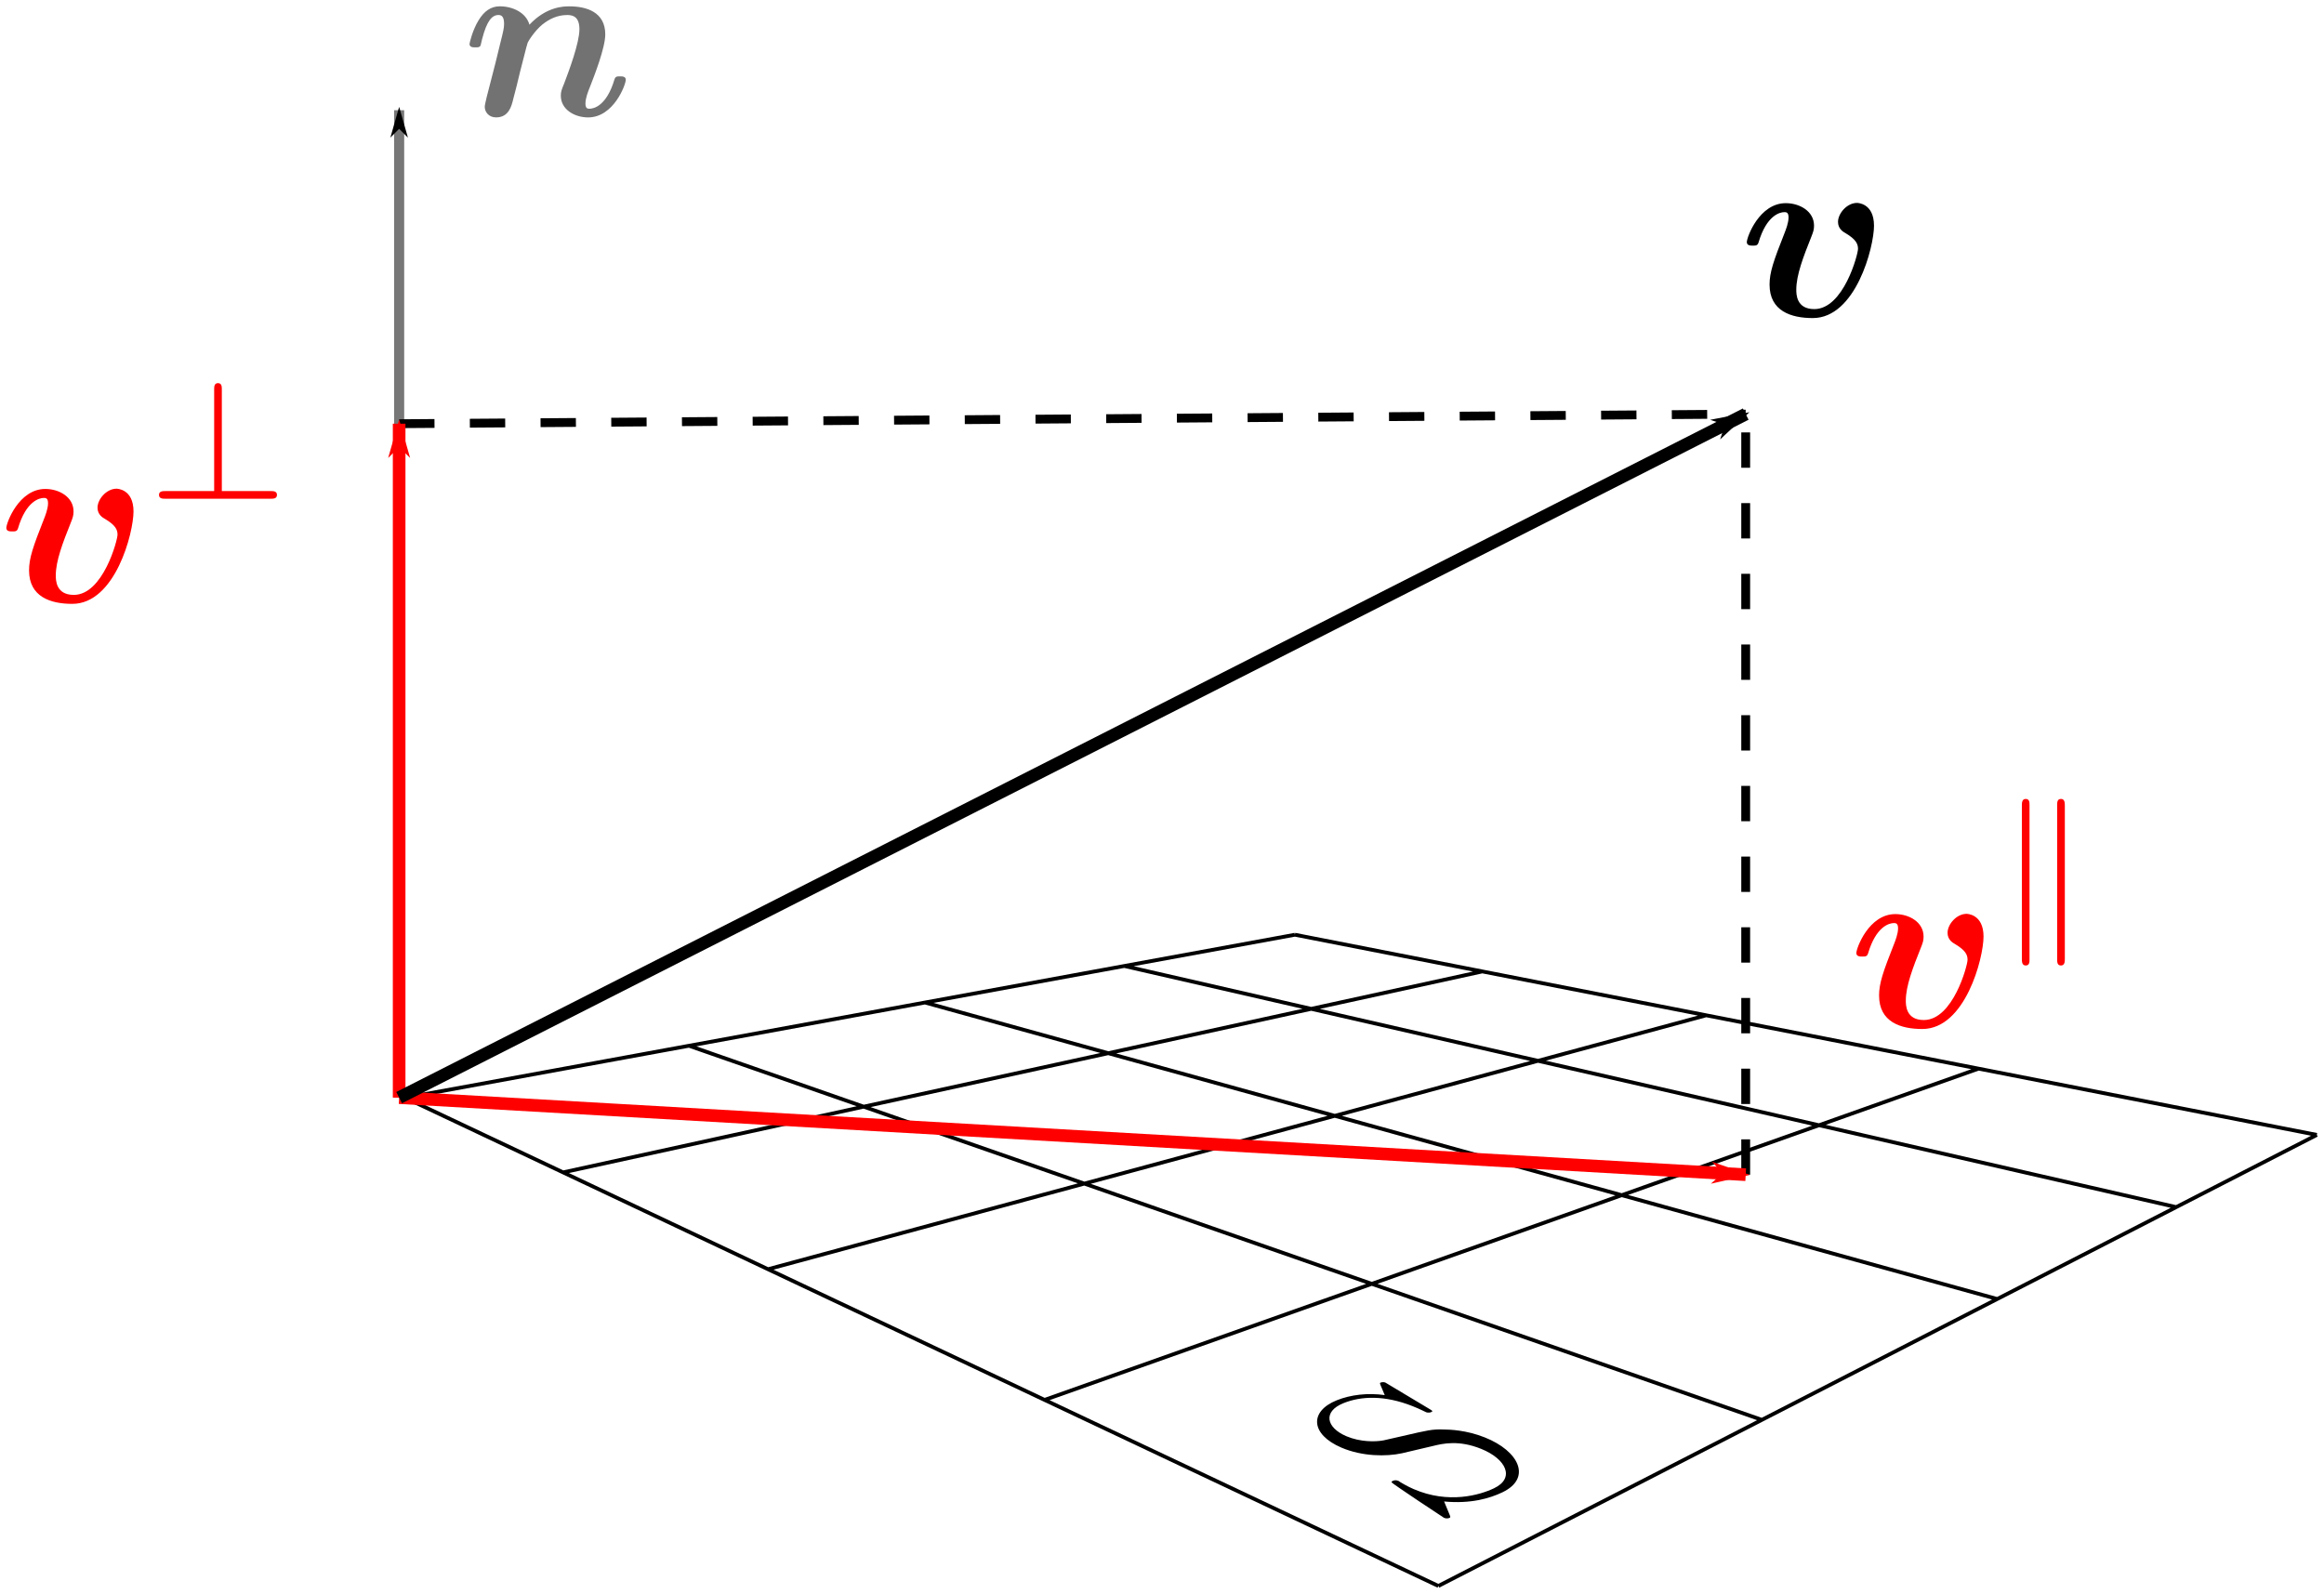 <?xml version="1.0" encoding="UTF-8"?>
<svg width="184.064" height="126.264" version="1.1" viewBox="0 0 184.064 126.264" xmlns="http://www.w3.org/2000/svg"><defs><marker id="Arrow1Lend" overflow="visible" orient="auto"><path transform="matrix(-.8 0 0 -.8 -10 0)" d="m0 0 5-5-17.5 5 17.5 5z" fill-rule="evenodd" stroke="#000" stroke-width="1pt"/></marker><marker id="Arrow1Lend1" overflow="visible" orient="auto"><path transform="matrix(-.8 0 0 -.8 -10 0)" d="m0 0 5-5-17.5 5 17.5 5z" fill="#f00" fill-rule="evenodd" stroke="#f00" stroke-width="1pt"/></marker></defs><g transform="translate(17.747 -241.323)"><g fill="none"><g stroke="#000"><path d="m99.651 318.273s-14.841-2.907-14.841-2.907m32.577 6.382l-17.736-3.474m39.304 7.7s-21.569-4.225-21.569-4.225m48.363 9.474s-26.794-5.249-26.794-5.249m-67.655-8.131l13.51-2.476m1.293 5.87s13.548-2.962 13.548-2.962m4.414 7.08l13.322-3.606m8.932 8.708l12.636-4.483m15.656 10.969l11.139-5.72m-79.647-9.986s-14.803-3.394-14.803-3.394m32.765 7.512s-17.962-4.118-17.962-4.118m40.216 9.22s-22.254-5.102-22.254-5.102m50.546 11.588l-28.292-6.486m-70.805-9.721s15.786-2.893 15.786-2.893m-1.269 6.908l16.072-3.514m1.867 8.475s16.095-4.357 16.095-4.357m6.635 10.643s15.619-5.541 15.619-5.541m14.119 13.765s14.173-7.279 14.173-7.279m-84.58-12.192l-14.518-4.015m32.456 8.976s-17.939-4.961-17.939-4.961m40.669 11.247l-22.73-6.286m52.468 14.51s-29.738-8.224-29.738-8.224m-73.877-11.836l18.691-3.426m-4.855 8.251l19.372-4.236m-1.897 10.33l19.836-5.37m2.932 13.31l19.798-7.024m11.096 17.798l18.642-9.574m-126.094-15.94l12.508 5.911 16.23 7.67 21.905 10.352 31.187 14.738m-45.515-37.966l-13.836-4.825m31.311 10.92l-17.475-6.094m40.243 14.034s-22.768-7.94-22.768-7.94m53.662 18.714l-30.894-10.774m-76.558-14.74s22.479-4.12 22.479-4.12m-9.971 10.031l23.807-5.206m-7.576 12.876l25.052-6.782m-3.147 17.134l25.915-9.194m5.272 23.932l25.622-13.158" color="#000000" stroke-width=".3"/><path d="m120.515 334.376v-60.25" color="#000000" stroke-dasharray="2.8, 2.8" stroke-width=".7"/><path d="m13.866 274.887 106.649-0.761" color="#000000" stroke-dasharray="2.8, 2.8" stroke-width=".7"/><path d="m13.866 328.271v-78.217" color="#000000" marker="none" marker-end="url(#Arrow1Lend)" opacity=".534" stroke-width=".8"/></g><g><path d="m13.866 328.271v-53.384" color="#000000" marker="none" marker-end="url(#Arrow1Lend1)" stroke="#f00"/><path d="m13.866 328.271 106.649 6.105" color="#000000" marker="none" marker-end="url(#Arrow1Lend1)" stroke="#f00"/><path d="m13.866 328.271 106.649-54.145" color="#000000" marker="none" marker-end="url(#Arrow1Lend)" stroke="#000"/></g></g><path d="m130.676 259.197c0-1.801-1.326-1.801-1.346-1.801-0.792 0-1.504 0.831-1.504 1.504 0 0.554 0.416 0.792 0.594 0.891 0.831 0.495 0.99 0.851 0.99 1.247 0 0.435-1.148 4.77-3.463 4.77-1.425 0-1.425-1.187-1.425-1.544 0-1.148 0.554-2.593 1.187-4.176 0.158-0.396 0.218-0.574 0.218-0.891 0-1.148-1.148-1.781-2.236-1.781-2.098 0-3.087 2.692-3.087 3.087 0 0.277 0.297 0.277 0.475 0.277 0.237 0 0.376 0 0.455-0.257 0.633-2.137 1.682-2.395 2.039-2.395 0.139 0 0.336 0 0.336 0.416 0 0.455-0.237 1.029-0.297 1.187-0.91 2.296-1.207 3.186-1.207 4.136 0 2.098 1.702 2.652 3.424 2.652 3.404 0 4.849-5.621 4.849-7.323z" stroke-width="1.649"/><g fill="#f00" stroke-width="1.649"><path d="m-7.173 281.836c0-1.801-1.326-1.801-1.346-1.801-0.792 0-1.504 0.831-1.504 1.504 0 0.554 0.416 0.792 0.594 0.891 0.831 0.495 0.99 0.851 0.99 1.247 0 0.435-1.148 4.77-3.464 4.77-1.425 0-1.425-1.187-1.425-1.544 0-1.148 0.554-2.593 1.188-4.176 0.158-0.396 0.218-0.574 0.218-0.891 0-1.148-1.148-1.781-2.236-1.781-2.098 0-3.087 2.692-3.087 3.087 0 0.277 0.297 0.277 0.475 0.277 0.237 0 0.376 0 0.455-0.257 0.633-2.137 1.682-2.395 2.038-2.395 0.139 0 0.336 0 0.336 0.416 0 0.455-0.238 1.029-0.297 1.187-0.91 2.296-1.207 3.186-1.207 4.136 0 2.098 1.702 2.652 3.424 2.652 3.404 0 4.849-5.621 4.849-7.323z"/><path d="m-0.178 272.174c0-0.211 0-0.501-0.304-0.501-0.303 0-0.303 0.29-0.303 0.515v8.035h-3.853c-0.224 0-0.515 0-0.515 0.303 0 0.303 0.29 0.303 0.515 0.303h8.326c0.211 0 0.501 0 0.501-0.303 0-0.303-0.29-0.303-0.501-0.303h-3.866z"/><path d="m139.352 315.513c0-1.801-1.326-1.801-1.346-1.801-0.792 0-1.504 0.831-1.504 1.504 0 0.554 0.416 0.792 0.594 0.891 0.831 0.495 0.99 0.851 0.99 1.247 0 0.435-1.148 4.77-3.464 4.77-1.425 0-1.425-1.187-1.425-1.544 0-1.148 0.554-2.593 1.188-4.176 0.158-0.396 0.218-0.574 0.218-0.891 0-1.148-1.148-1.781-2.236-1.781-2.098 0-3.088 2.692-3.088 3.087 0 0.277 0.297 0.277 0.475 0.277 0.238 0 0.376 0 0.455-0.257 0.633-2.137 1.682-2.395 2.038-2.395 0.139 0 0.336 0 0.336 0.416 0 0.455-0.238 1.029-0.297 1.187-0.91 2.296-1.207 3.186-1.207 4.136 0 2.098 1.702 2.652 3.424 2.652 3.404 0 4.849-5.621 4.849-7.323z"/><path d="m142.994 305.098c0-0.211 0-0.488-0.303-0.488s-0.303 0.33-0.303 0.541v12.112c0 0.211 0 0.541 0.303 0.541s0.303-0.277 0.303-0.488zm2.797 0.053c0-0.211 0-0.541-0.303-0.541-0.304 0-0.304 0.277-0.304 0.488v12.218c0 0.211 0 0.488 0.304 0.488 0.303 0 0.303-0.33 0.303-0.541z"/></g><path d="m91.983 350.843c-0.058-0.023-0.226-0.062-0.373-3e-3 -0.082 0.033-0.079 0.047-5e-3 0.233l0.32 0.761c-1.349-0.189-2.703-0.031-3.803 0.413-2.191 0.884-2.064 2.704 0.37 3.747 1.669 0.715 3.575 0.713 4.789 0.45l2.445-0.575c0.822-0.203 2.07-0.488 3.836 0.224 1.978 0.798 2.709 2.312 1.025 3.119-1.12 0.537-3.601 1.268-6.376 0.066-0.527-0.228-0.961-0.497-1.073-0.561-0.069-0.046-0.072-0.063-0.116-0.082-0.217-0.094-0.365-0.046-0.455-5e-3 -0.091 0.041-0.105 0.067-0.095 0.12 0.014 0.071 4.081 2.776 4.15 2.807 0.138 0.061 0.322 0.057 0.432 4e-3 0.091-0.044 0.087-0.063-0.016-0.31 0 0-0.41-0.99-0.41-0.99 2.093 0.201 3.62-0.244 4.634-0.734 2.327-1.125 1.297-3.264-1.41-4.34-1.472-0.585-2.754-0.622-3.298-0.629-0.866-0.025-1.202 0.052-3.194 0.515-0.503 0.113-1.333 0.297-1.531 0.347-0.657 0.126-1.85 0.132-2.928-0.323-1.621-0.685-1.888-1.958-0.254-2.621 1.402-0.569 3.258-0.649 5.483 0.233 0.646 0.256 0.946 0.429 1.068 0.478 0.02 8e-3 0.204 0.081 0.402-4e-3 0.165-0.07 0.12-0.102-0.16-0.266l-3.458-2.072" stroke-linejoin="round" stroke-miterlimit="1e5" stroke-width="1.333"/><path d="m24.185 243.277c-0.268-0.956-1.32-1.454-2.353-1.454-0.708 0-1.243 0.402-1.664 1.09-0.478 0.765-0.727 1.798-0.727 1.894 0 0.268 0.287 0.268 0.459 0.268 0.21 0 0.287 0 0.383-0.096 0.038-0.038 0.038-0.076 0.153-0.555 0.383-1.492 0.803-1.913 1.301-1.913 0.287 0 0.44 0.191 0.44 0.708 0 0.325-0.076 0.631-0.268 1.396-0.134 0.536-0.325 1.301-0.421 1.722l-0.689 2.678c-0.057 0.268-0.153 0.631-0.153 0.765 0 0.402 0.306 0.842 0.899 0.842 0.995 0 1.224-0.88 1.358-1.454 0.191-0.708 0.344-1.32 0.536-2.142 0.076-0.249 0.555-2.219 0.593-2.276 0.019-0.115 0.555-0.976 1.186-1.492 0.536-0.421 1.167-0.746 1.97-0.746 0.497 0 0.956 0.191 0.956 1.129 0 1.09-0.842 3.328-1.205 4.285-0.21 0.516-0.268 0.65-0.268 0.976 0 1.109 1.109 1.722 2.161 1.722 2.028 0 2.984-2.601 2.984-2.984 0-0.268-0.287-0.268-0.459-0.268-0.23 0-0.363 0-0.44 0.249-0.631 2.123-1.664 2.315-1.97 2.315-0.134 0-0.325 0-0.325-0.402 0-0.44 0.191-0.918 0.383-1.396 0.306-0.784 1.186-3.022 1.186-4.093 0-1.76-1.473-2.219-2.85-2.219-0.402 0-1.798 0-3.156 1.454z" fill="#727272" stroke-linejoin="round" stroke-miterlimit="1e5" stroke-width="1.649"/></g></svg>
